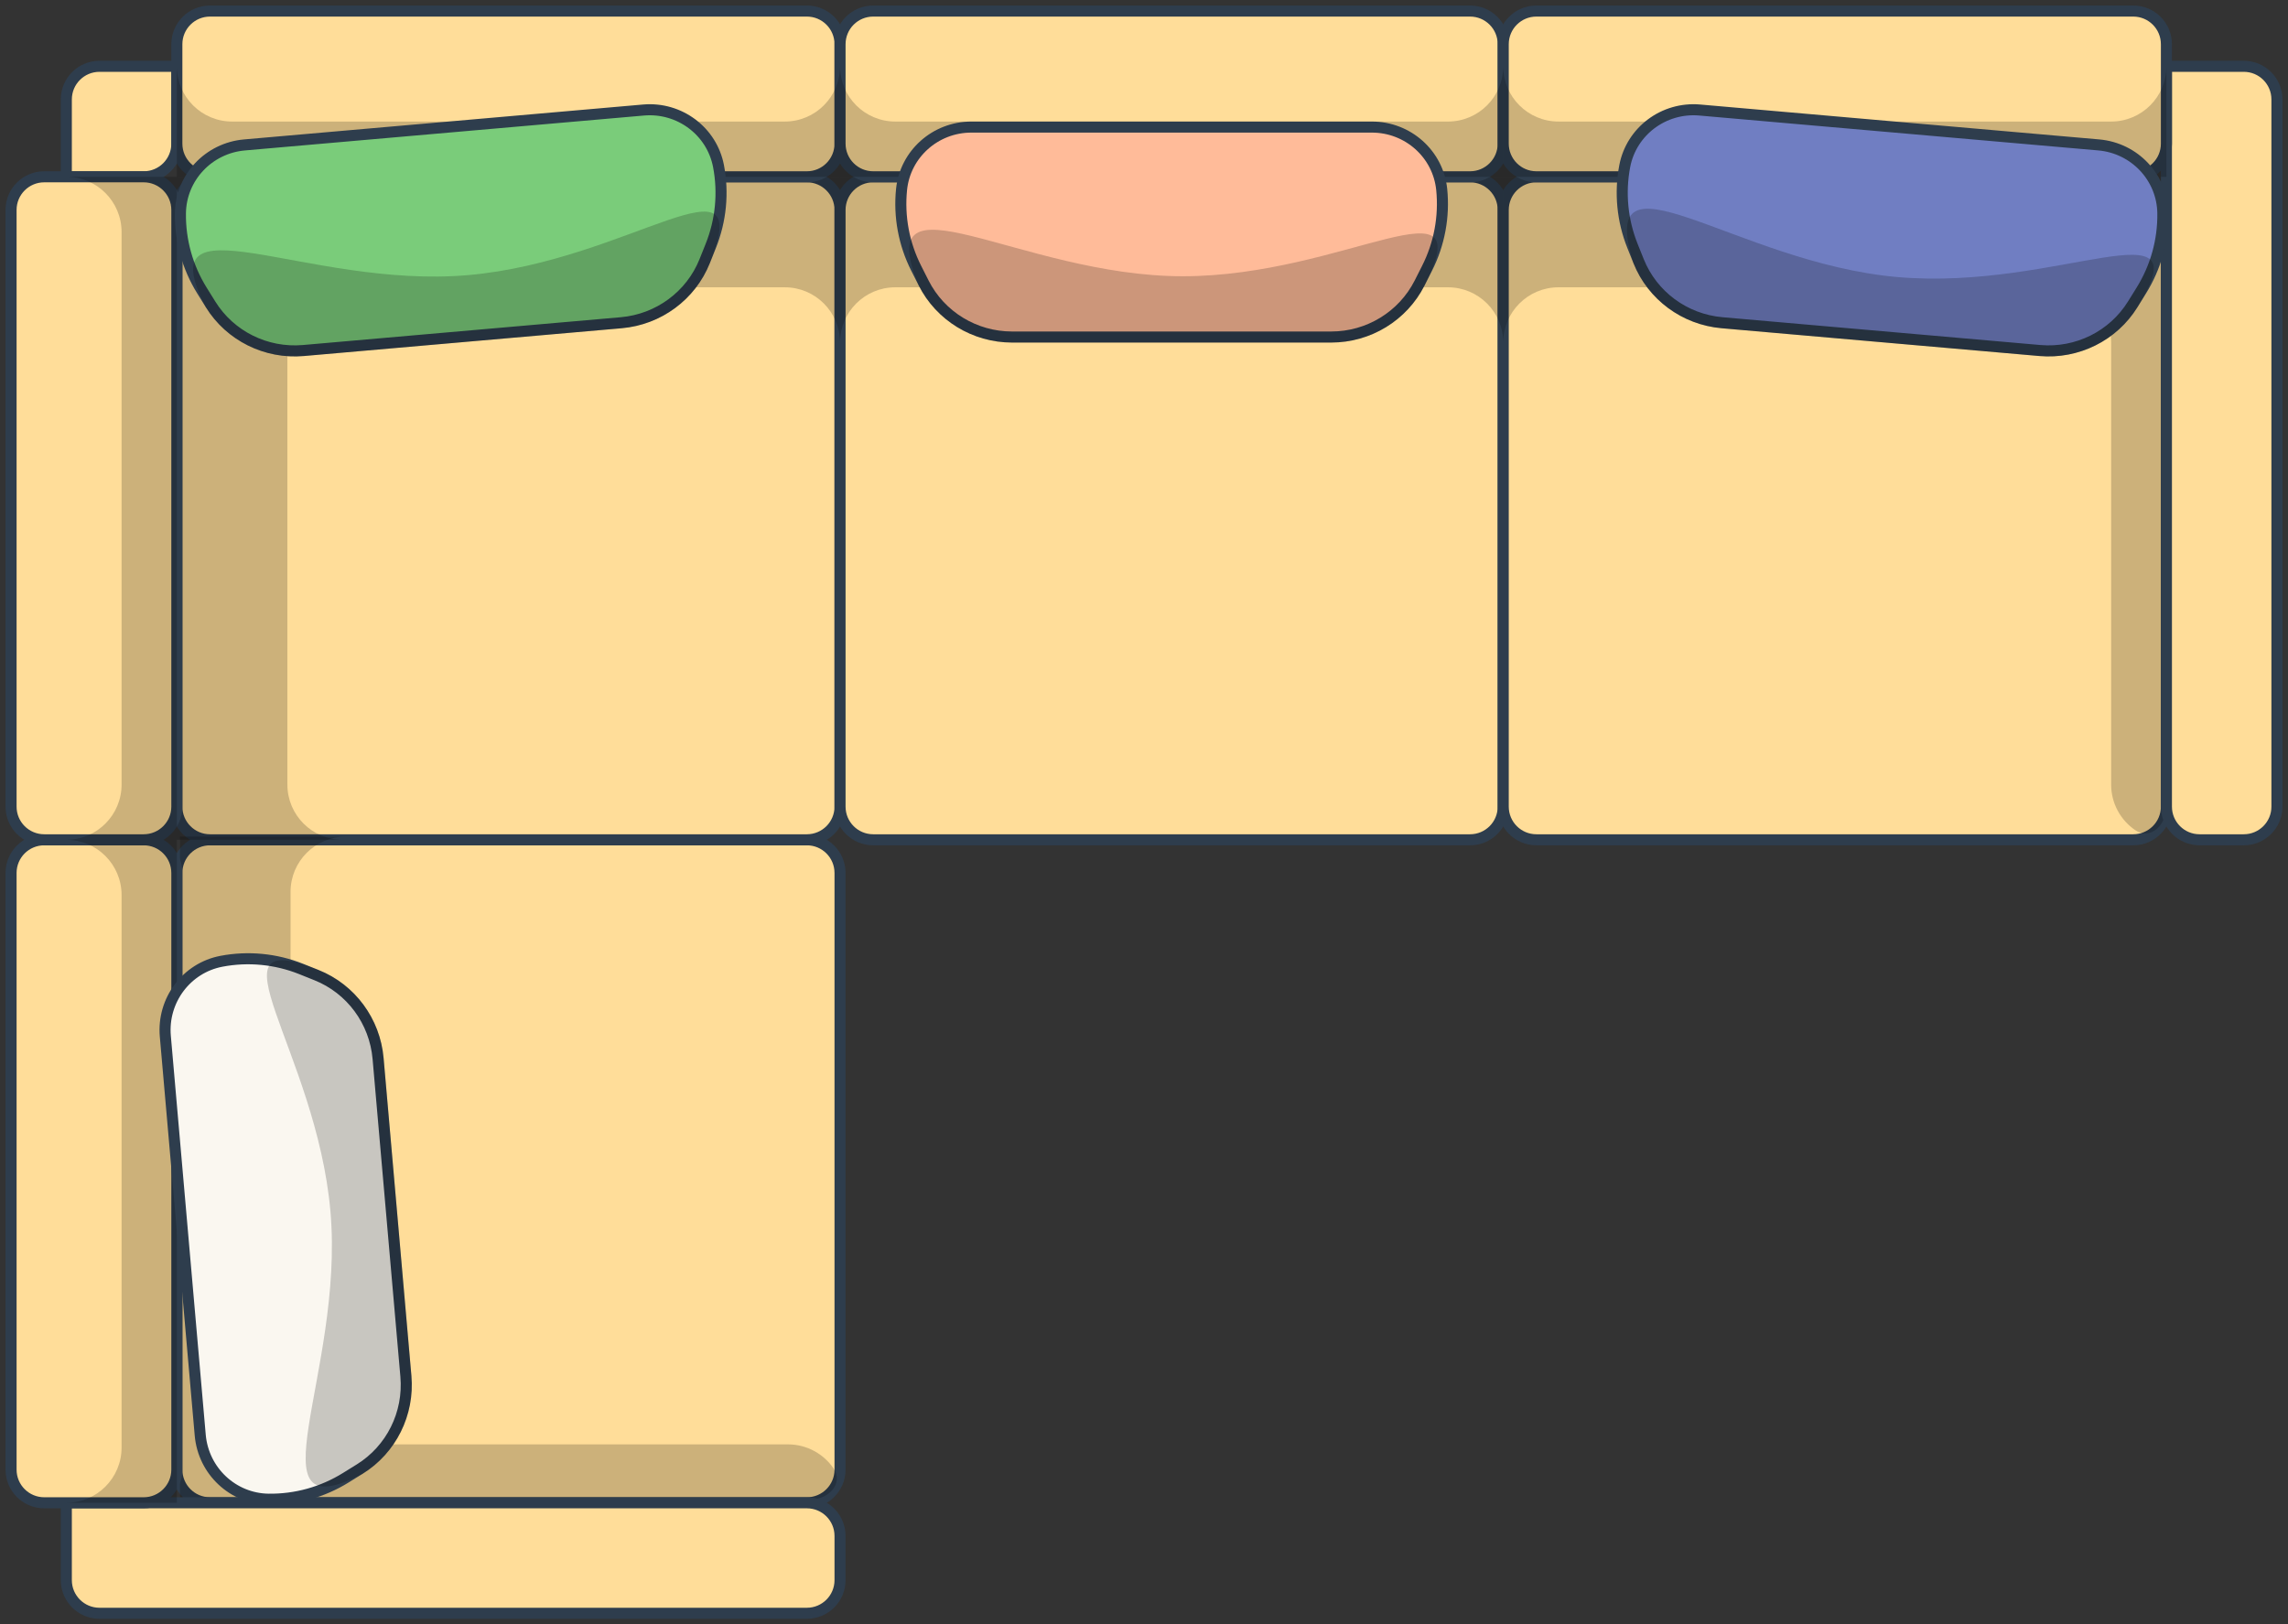 <svg width="207" height="147" viewBox="0 0 207 147" fill="none" xmlns="http://www.w3.org/2000/svg">
<rect x="0" y="0" width="207" height="147" fill="#333333" stroke="none"/>
<path d="M16 79C16 77.343 17.343 76 19 76H73C74.657 76 76 77.343 76 79V133C76 134.657 74.657 136 73 136H19C17.343 136 16 134.657 16 133V79Z" fill="#FFDD99"/>
<path d="M19 76.5H73V75.5H19V76.5ZM75.5 79V133H76.5V79H75.5ZM73 135.5H19V136.5H73V135.5ZM16.5 133V79H15.5V133H16.5ZM19 135.5C17.619 135.5 16.5 134.381 16.5 133H15.5C15.5 134.933 17.067 136.5 19 136.5V135.5ZM75.5 133C75.5 134.381 74.381 135.5 73 135.5V136.5C74.933 136.5 76.5 134.933 76.5 133H75.5ZM73 76.5C74.381 76.5 75.5 77.619 75.5 79H76.5C76.5 77.067 74.933 75.5 73 75.5V76.5ZM19 75.5C17.067 75.5 15.5 77.067 15.5 79H16.5C16.5 77.619 17.619 76.5 19 76.5V75.5Z" fill="#2E3D4D"/>
<path d="M16 19C16 17.343 17.343 16 19 16H73C74.657 16 76 17.343 76 19V73C76 74.657 74.657 76 73 76H19C17.343 76 16 74.657 16 73V19Z" fill="#FFDD99" stroke="#2E3D4D"/>
<path d="M76 19C76 17.343 77.343 16 79 16H133C134.657 16 136 17.343 136 19V73C136 74.657 134.657 76 133 76H79C77.343 76 76 74.657 76 73V19Z" fill="#FFDD99"/>
<path d="M79 16.5H133V15.5H79V16.5ZM135.5 19V73H136.5V19H135.5ZM133 75.5H79V76.5H133V75.5ZM76.5 73V19H75.5V73H76.5ZM79 75.5C77.619 75.5 76.5 74.381 76.5 73H75.5C75.5 74.933 77.067 76.5 79 76.5V75.5ZM135.5 73C135.5 74.381 134.381 75.5 133 75.5V76.5C134.933 76.5 136.5 74.933 136.5 73H135.5ZM133 16.5C134.381 16.5 135.5 17.619 135.5 19H136.5C136.5 17.067 134.933 15.5 133 15.5V16.5ZM79 15.5C77.067 15.5 75.5 17.067 75.5 19H76.5C76.5 17.619 77.619 16.5 79 16.5V15.5Z" fill="#2E3D4D"/>
<path d="M136 19C136 17.343 137.343 16 139 16H193C194.657 16 196 17.343 196 19V73C196 74.657 194.657 76 193 76H139C137.343 76 136 74.657 136 73V19Z" fill="#FFDD99"/>
<path d="M139 16.5H193V15.5H139V16.5ZM195.5 19V73H196.5V19H195.5ZM193 75.5H139V76.5H193V75.5ZM136.5 73V19H135.5V73H136.5ZM139 75.5C137.619 75.5 136.5 74.381 136.5 73H135.5C135.5 74.933 137.067 76.5 139 76.5V75.5ZM195.5 73C195.5 74.381 194.381 75.5 193 75.5V76.5C194.933 76.5 196.5 74.933 196.5 73H195.5ZM193 16.5C194.381 16.5 195.5 17.619 195.5 19H196.5C196.5 17.067 194.933 15.5 193 15.5V16.5ZM139 15.5C137.067 15.5 135.5 17.067 135.5 19H136.5C136.5 17.619 137.619 16.5 139 16.5V15.5Z" fill="#2E3D4D"/>
<path d="M16.286 135.714H73.286C74.943 135.714 76.35 134.257 75.413 132.89C74.513 131.576 73 130.714 71.286 130.714H31.286C28.525 130.714 26.286 128.475 26.286 125.714L26.286 80.714C26.286 77.952 28.525 75.714 31.286 75.714L16.286 75.714L16.286 135.714Z" fill="black" fill-opacity="0.2"/>
<path d="M16 16H76V31C76 28.239 73.761 26 71 26H31C28.239 26 26 28.239 26 31L26 71C26 73.761 28.239 76 31 76H16L16 16Z" fill="black" fill-opacity="0.2"/>
<path d="M136 16H76V31C76 28.239 78.239 26 81 26H131C133.761 26 136 28.239 136 31V16Z" fill="black" fill-opacity="0.2"/>
<path d="M196 16V73C196 74.657 194.543 76.064 193.177 75.127C191.862 74.226 191 72.714 191 71V31C191 28.239 188.761 26 186 26H141C138.239 26 136 28.239 136 31V16H196Z" fill="black" fill-opacity="0.2"/>
<path d="M6 136H73C74.657 136 76 137.343 76 139V143C76 144.657 74.657 146 73 146H9C7.343 146 6 144.657 6 143V136Z" fill="#FFDD99" stroke="#2E3D4D"/>
<path d="M196 6H203C204.657 6 206 7.343 206 9V73C206 74.657 204.657 76 203 76H199C197.343 76 196 74.657 196 73V6Z" fill="#FFDD99" stroke="#2E3D4D"/>
<path d="M6 9C6 7.343 7.343 6 9 6H16V13C16 14.657 14.657 16 13 16H6V9Z" fill="#FFDD99" stroke="#2E3D4D"/>
<path d="M1 79C1 77.343 2.343 76 4 76H13C14.657 76 16 77.343 16 79V133C16 134.657 14.657 136 13 136H4C2.343 136 1 134.657 1 133V79Z" fill="#FFDD99"/>
<path d="M4 76.5H13V75.5H4V76.5ZM15.5 79V133H16.5V79H15.5ZM13 135.5H4V136.5H13V135.5ZM1.5 133V79H0.5V133H1.5ZM4 135.5C2.619 135.5 1.5 134.381 1.5 133H0.5C0.5 134.933 2.067 136.5 4 136.5V135.5ZM15.5 133C15.5 134.381 14.381 135.5 13 135.5V136.5C14.933 136.5 16.5 134.933 16.5 133H15.5ZM13 76.5C14.381 76.5 15.5 77.619 15.5 79H16.5C16.5 77.067 14.933 75.5 13 75.5V76.5ZM4 75.5C2.067 75.5 0.5 77.067 0.5 79H1.5C1.5 77.619 2.619 76.5 4 76.5V75.5Z" fill="#2E3D4D"/>
<path d="M1 19C1 17.343 2.343 16 4 16H13C14.657 16 16 17.343 16 19V73C16 74.657 14.657 76 13 76H4C2.343 76 1 74.657 1 73V19Z" fill="#FFDD99" stroke="#2E3D4D"/>
<path d="M16 4C16 2.343 17.343 1 19 1H73C74.657 1 76 2.343 76 4V13C76 14.657 74.657 16 73 16H19C17.343 16 16 14.657 16 13V4Z" fill="#FFDD99" stroke="#2E3D4D"/>
<path d="M76 4C76 2.343 77.343 1 79 1H133C134.657 1 136 2.343 136 4V13C136 14.657 134.657 16 133 16H79C77.343 16 76 14.657 76 13V4Z" fill="#FFDD99"/>
<path d="M79 1.5H133V0.5H79V1.5ZM135.5 4V13H136.5V4H135.5ZM133 15.5H79V16.5H133V15.5ZM76.5 13V4H75.5V13H76.5ZM79 15.5C77.619 15.5 76.5 14.381 76.5 13H75.5C75.5 14.933 77.067 16.5 79 16.5V15.5ZM135.5 13C135.5 14.381 134.381 15.5 133 15.5V16.5C134.933 16.5 136.5 14.933 136.5 13H135.5ZM133 1.5C134.381 1.5 135.5 2.619 135.5 4H136.5C136.5 2.067 134.933 0.5 133 0.5V1.5ZM79 0.5C77.067 0.5 75.5 2.067 75.5 4H76.5C76.5 2.619 77.619 1.5 79 1.5V0.5Z" fill="#2E3D4D"/>
<path d="M136 4C136 2.343 137.343 1 139 1H193C194.657 1 196 2.343 196 4V13C196 14.657 194.657 16 193 16H139C137.343 16 136 14.657 136 13V4Z" fill="#FFDD99"/>
<path d="M139 1.5H193V0.5H139V1.5ZM195.5 4V13H196.5V4H195.5ZM193 15.5H139V16.5H193V15.5ZM136.5 13V4H135.5V13H136.5ZM139 15.5C137.619 15.5 136.5 14.381 136.5 13H135.5C135.5 14.933 137.067 16.5 139 16.5V15.5ZM195.5 13C195.5 14.381 194.381 15.5 193 15.5V16.5C194.933 16.5 196.5 14.933 196.5 13H195.5ZM193 1.5C194.381 1.5 195.5 2.619 195.5 4H196.5C196.5 2.067 194.933 0.5 193 0.5V1.5ZM139 0.5C137.067 0.5 135.5 2.067 135.5 4H136.5C136.5 2.619 137.619 1.5 139 1.5V0.5Z" fill="#2E3D4D"/>
<path d="M6 136H16L16 76L6 76C8.761 76 11 78.239 11 81L11 131C11 133.761 8.761 136 6 136Z" fill="black" fill-opacity="0.2"/>
<path d="M6 76H16L16 16L6 16C8.761 16 11 18.239 11 21L11 71C11 73.761 8.761 76 6 76Z" fill="black" fill-opacity="0.2"/>
<path d="M76 6V16H136V6C136 8.761 133.761 11 131 11H81C78.239 11 76 8.761 76 6Z" fill="black" fill-opacity="0.2"/>
<path d="M16 6V16H76V6C76 8.761 73.761 11 71 11H21C18.239 11 16 8.761 16 6Z" fill="black" fill-opacity="0.2"/>
<path d="M136 6V16H196V6C196 8.761 193.761 11 191 11H141C138.239 11 136 8.761 136 6Z" fill="black" fill-opacity="0.2"/>
<path d="M153.778 9.957L189.878 13.115C193.131 13.4 195.634 16.075 195.677 19.294C195.71 21.759 195.037 24.182 193.735 26.282L192.948 27.548C191.179 30.399 187.93 32.017 184.553 31.722L155.791 29.206C152.414 28.91 149.495 26.753 148.248 23.637L147.694 22.254C146.776 19.96 146.533 17.456 146.994 15.034C147.596 11.872 150.525 9.673 153.778 9.957Z" fill="#707EC2" stroke="#2E3D4D" stroke-linejoin="round"/>
<path d="M193.374 27.812C191.504 30.825 188.072 32.532 184.509 32.22L155.748 29.704C152.185 29.392 149.101 27.115 147.783 23.823C144.279 12.639 157.002 23.791 171.658 25.073C186.315 26.355 199.334 18.204 193.374 27.812Z" fill="black" fill-opacity="0.2"/>
<path d="M87.881 11.5H124.119C127.384 11.5 130.111 13.947 130.435 17.149C130.682 19.602 130.223 22.075 129.108 24.28L128.436 25.61C126.922 28.605 123.826 30.5 120.436 30.5H91.564C88.174 30.5 85.078 28.605 83.564 25.61L82.892 24.28C81.777 22.075 81.317 19.602 81.565 17.149C81.889 13.947 84.616 11.5 87.881 11.5Z" fill="#FFBB99" stroke="#2E3D4D" stroke-linejoin="round"/>
<path d="M128.882 25.836C127.282 29.001 124.012 31 120.435 31H91.565C87.988 31 84.718 29.001 83.118 25.836C78.652 15 92.299 25 107.011 25C121.723 25 133.982 15.745 128.882 25.836Z" fill="black" fill-opacity="0.2"/>
<path d="M18.115 129.878L14.957 93.778C14.673 90.525 16.872 87.596 20.034 86.994C22.456 86.533 24.96 86.775 27.254 87.693L28.637 88.248C31.753 89.495 33.91 92.414 34.206 95.791L36.722 124.552C37.017 127.93 35.399 131.179 32.548 132.948L31.282 133.734C29.182 135.037 26.759 135.71 24.294 135.677C21.075 135.633 18.4 133.131 18.115 129.878Z" fill="#FAF7F0" stroke="#2E3D4D" stroke-linejoin="round"/>
<path d="M28.823 87.783C32.115 89.101 34.392 92.184 34.704 95.748L37.22 124.508C37.532 128.072 35.825 131.504 32.812 133.373C22.406 138.767 31.179 124.3 29.897 109.644C28.614 94.988 18.326 83.582 28.823 87.783Z" fill="black" fill-opacity="0.2"/>
<path d="M22.122 13.116L58.222 9.957C61.475 9.673 64.404 11.873 65.006 15.035C65.467 17.456 65.225 19.96 64.306 22.254L63.752 23.638C62.505 26.753 59.586 28.91 56.209 29.206L27.447 31.722C24.07 32.018 20.821 30.4 19.052 27.548L18.265 26.282C16.963 24.182 16.29 21.759 16.323 19.294C16.366 16.075 18.869 13.4 22.122 13.116Z" fill="#7ACC7A" stroke="#2E3D4D" stroke-linejoin="round"/>
<path d="M64.217 23.823C62.899 27.116 59.815 29.392 56.252 29.704L27.491 32.22C23.928 32.532 20.496 30.825 18.626 27.812C13.233 17.407 27.7 26.179 42.356 24.897C57.012 23.615 68.418 13.326 64.217 23.823Z" fill="black" fill-opacity="0.2"/>
</svg>
